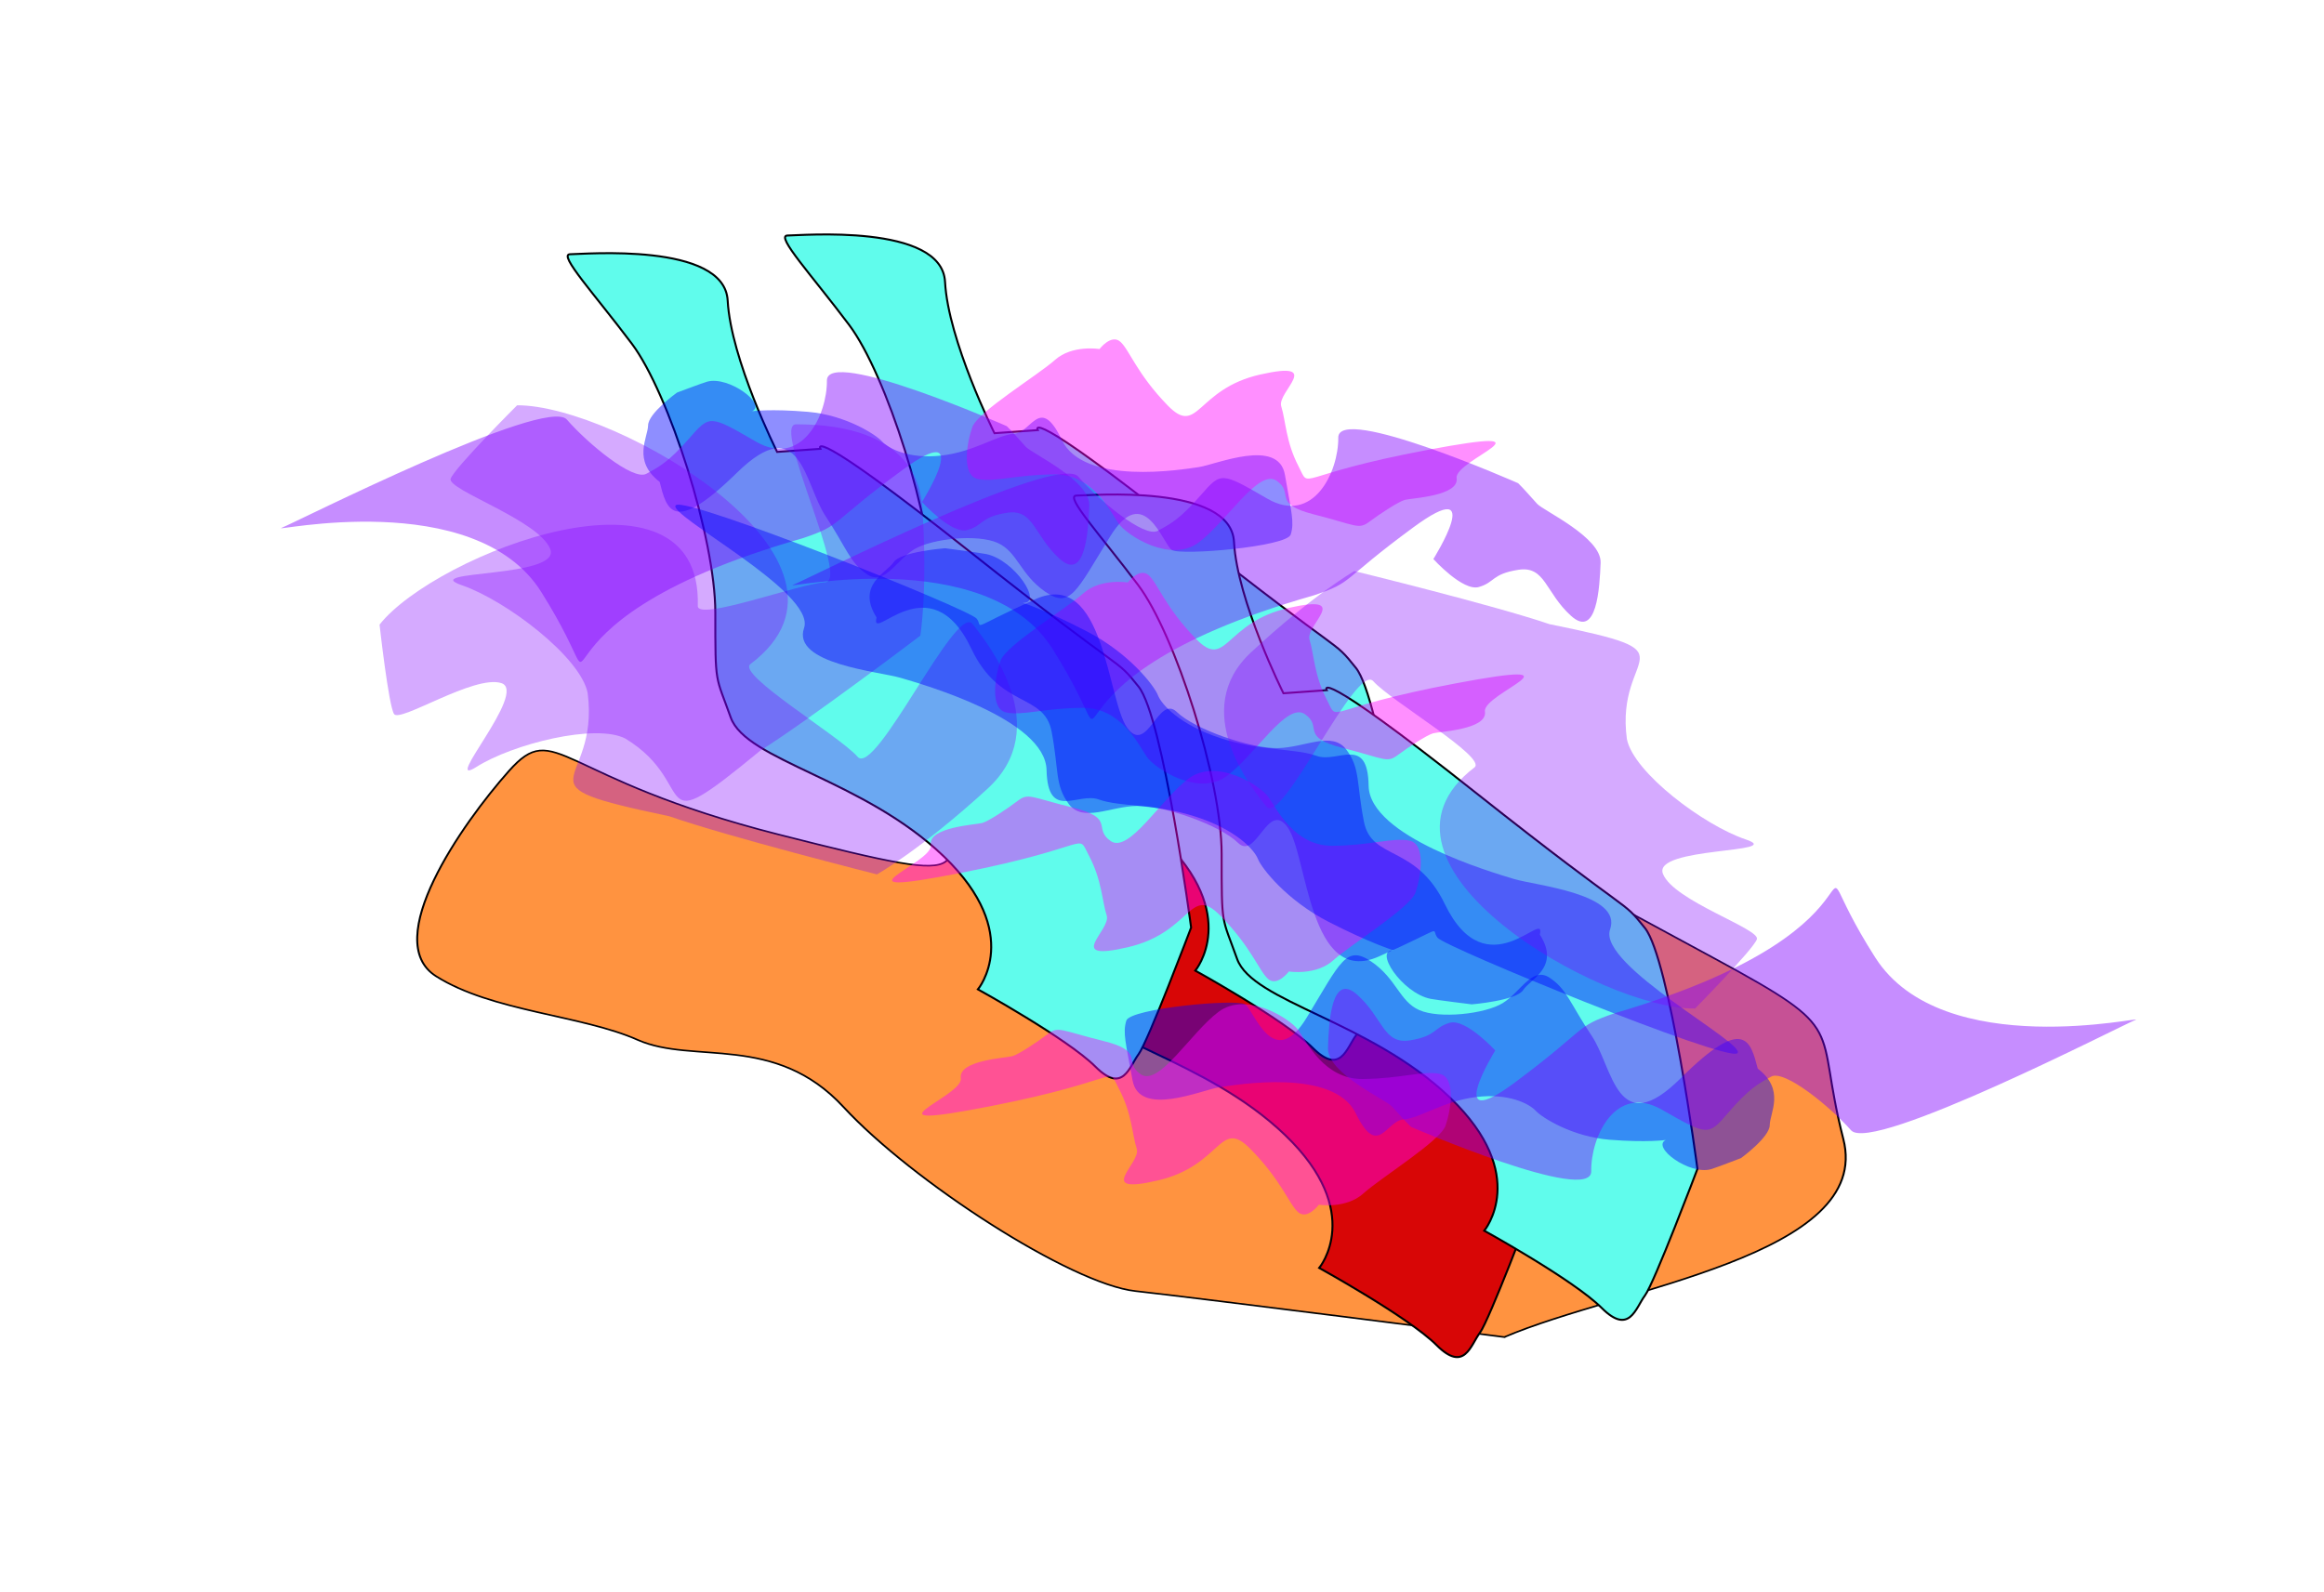 <?xml version="1.0" encoding="UTF-8" standalone="no"?>
<svg
   xmlns:dc="http://purl.org/dc/elements/1.1/"
   xmlns:cc="http://creativecommons.org/ns#"
   xmlns:rdf="http://www.w3.org/1999/02/22-rdf-syntax-ns#"
   xmlns:svg="http://www.w3.org/2000/svg"
   xmlns="http://www.w3.org/2000/svg"
   xmlns:sodipodi="http://sodipodi.sourceforge.net/DTD/sodipodi-0.dtd"
   xmlns:inkscape="http://www.inkscape.org/namespaces/inkscape"
   width="310.981mm"
   height="213.022mm"
   viewBox="0 0 310.981 213.022"
   version="1.1"
   id="svg8"
   inkscape:version="1.0 (4035a4fb49, 2020-05-01)"
   sodipodi:docname="clouds-5.svg">
  <defs
     id="defs2">
    <filter
       style="color-interpolation-filters:sRGB"
       inkscape:label="Blur"
       id="filter1959">
      <feTurbulence
         type="turbulence"
         numOctaves="2"
         seed="195"
         baseFrequency="3.139 6.493"
         result="turbulence"
         id="feTurbulence1955" />
      <feDisplacementMap
         in="SourceGraphic"
         in2="turbulence"
         scale="31.736"
         yChannelSelector="G"
         xChannelSelector="R"
         id="feDisplacementMap1957"
         result="fbSourceGraphic" />
      <feColorMatrix
         result="fbSourceGraphicAlpha"
         in="fbSourceGraphic"
         values="0 0 0 -1 0 0 0 0 -1 0 0 0 0 -1 0 0 0 0 1 0"
         id="feColorMatrix1961" />
      <feTurbulence
         id="feTurbulence1963"
         type="turbulence"
         numOctaves="2"
         seed="195"
         baseFrequency="3.139 6.493"
         result="turbulence" />
      <feDisplacementMap
         in2="turbulence"
         id="feDisplacementMap1965"
         in="fbSourceGraphic"
         scale="31.736"
         yChannelSelector="G"
         xChannelSelector="R"
         result="fbSourceGraphic" />
      <feColorMatrix
         result="fbSourceGraphicAlpha"
         in="fbSourceGraphic"
         values="0 0 0 -1 0 0 0 0 -1 0 0 0 0 -1 0 0 0 0 1 0"
         id="feColorMatrix2095" />
      <feGaussianBlur
         id="feGaussianBlur2097"
         stdDeviation="42 41.698"
         result="blur"
         in="fbSourceGraphic" />
    </filter>
    <filter
       id="filter1959-4"
       inkscape:label="Blur"
       style="color-interpolation-filters:sRGB">
      <feTurbulence
         id="feTurbulence1955-2"
         result="turbulence"
         baseFrequency="3.139 6.493"
         seed="195"
         numOctaves="2"
         type="turbulence" />
      <feDisplacementMap
         result="fbSourceGraphic"
         id="feDisplacementMap1957-3"
         xChannelSelector="R"
         yChannelSelector="G"
         scale="31.736"
         in2="turbulence"
         in="SourceGraphic" />
      <feColorMatrix
         id="feColorMatrix1961-6"
         values="0 0 0 -1 0 0 0 0 -1 0 0 0 0 -1 0 0 0 0 1 0"
         in="fbSourceGraphic"
         result="fbSourceGraphicAlpha" />
      <feTurbulence
         result="turbulence"
         baseFrequency="3.139 6.493"
         seed="195"
         numOctaves="2"
         type="turbulence"
         id="feTurbulence1963-2" />
      <feDisplacementMap
         result="fbSourceGraphic"
         xChannelSelector="R"
         yChannelSelector="G"
         scale="31.736"
         in="fbSourceGraphic"
         id="feDisplacementMap1965-9"
         in2="turbulence" />
      <feColorMatrix
         id="feColorMatrix2095-8"
         values="0 0 0 -1 0 0 0 0 -1 0 0 0 0 -1 0 0 0 0 1 0"
         in="fbSourceGraphic"
         result="fbSourceGraphicAlpha" />
      <feGaussianBlur
         in="fbSourceGraphic"
         result="blur"
         stdDeviation="42 41.698"
         id="feGaussianBlur2097-5" />
    </filter>
    <filter
       id="filter1959-0"
       inkscape:label="Blur"
       style="color-interpolation-filters:sRGB">
      <feTurbulence
         id="feTurbulence1955-6"
         result="turbulence"
         baseFrequency="3.139 6.493"
         seed="195"
         numOctaves="2"
         type="turbulence" />
      <feDisplacementMap
         result="fbSourceGraphic"
         id="feDisplacementMap1957-1"
         xChannelSelector="R"
         yChannelSelector="G"
         scale="31.736"
         in2="turbulence"
         in="SourceGraphic" />
      <feColorMatrix
         id="feColorMatrix1961-8"
         values="0 0 0 -1 0 0 0 0 -1 0 0 0 0 -1 0 0 0 0 1 0"
         in="fbSourceGraphic"
         result="fbSourceGraphicAlpha" />
      <feTurbulence
         result="turbulence"
         baseFrequency="3.139 6.493"
         seed="195"
         numOctaves="2"
         type="turbulence"
         id="feTurbulence1963-5" />
      <feDisplacementMap
         result="fbSourceGraphic"
         xChannelSelector="R"
         yChannelSelector="G"
         scale="31.736"
         in="fbSourceGraphic"
         id="feDisplacementMap1965-7"
         in2="turbulence" />
      <feColorMatrix
         id="feColorMatrix2095-5"
         values="0 0 0 -1 0 0 0 0 -1 0 0 0 0 -1 0 0 0 0 1 0"
         in="fbSourceGraphic"
         result="fbSourceGraphicAlpha" />
      <feGaussianBlur
         in="fbSourceGraphic"
         result="blur"
         stdDeviation="42 41.698"
         id="feGaussianBlur2097-6" />
    </filter>
    <filter
       id="filter1959-7"
       inkscape:label="Blur"
       style="color-interpolation-filters:sRGB">
      <feTurbulence
         id="feTurbulence1955-5"
         result="turbulence"
         baseFrequency="3.139 6.493"
         seed="195"
         numOctaves="2"
         type="turbulence" />
      <feDisplacementMap
         result="fbSourceGraphic"
         id="feDisplacementMap1957-6"
         xChannelSelector="R"
         yChannelSelector="G"
         scale="31.736"
         in2="turbulence"
         in="SourceGraphic" />
      <feColorMatrix
         id="feColorMatrix1961-60"
         values="0 0 0 -1 0 0 0 0 -1 0 0 0 0 -1 0 0 0 0 1 0"
         in="fbSourceGraphic"
         result="fbSourceGraphicAlpha" />
      <feTurbulence
         result="turbulence"
         baseFrequency="3.139 6.493"
         seed="195"
         numOctaves="2"
         type="turbulence"
         id="feTurbulence1963-28" />
      <feDisplacementMap
         result="fbSourceGraphic"
         xChannelSelector="R"
         yChannelSelector="G"
         scale="31.736"
         in="fbSourceGraphic"
         id="feDisplacementMap1965-6"
         in2="turbulence" />
      <feColorMatrix
         id="feColorMatrix2095-59"
         values="0 0 0 -1 0 0 0 0 -1 0 0 0 0 -1 0 0 0 0 1 0"
         in="fbSourceGraphic"
         result="fbSourceGraphicAlpha" />
      <feGaussianBlur
         in="fbSourceGraphic"
         result="blur"
         stdDeviation="42 41.698"
         id="feGaussianBlur2097-9" />
    </filter>
    <filter
       style="color-interpolation-filters:sRGB"
       inkscape:label="Blur"
       id="filter1959-4-9">
      <feTurbulence
         type="turbulence"
         numOctaves="2"
         seed="195"
         baseFrequency="3.139 6.493"
         result="turbulence"
         id="feTurbulence1955-2-4" />
      <feDisplacementMap
         in="SourceGraphic"
         in2="turbulence"
         scale="31.736"
         yChannelSelector="G"
         xChannelSelector="R"
         id="feDisplacementMap1957-3-6"
         result="fbSourceGraphic" />
      <feColorMatrix
         result="fbSourceGraphicAlpha"
         in="fbSourceGraphic"
         values="0 0 0 -1 0 0 0 0 -1 0 0 0 0 -1 0 0 0 0 1 0"
         id="feColorMatrix1961-6-2" />
      <feTurbulence
         id="feTurbulence1963-2-6"
         type="turbulence"
         numOctaves="2"
         seed="195"
         baseFrequency="3.139 6.493"
         result="turbulence" />
      <feDisplacementMap
         in2="turbulence"
         id="feDisplacementMap1965-9-7"
         in="fbSourceGraphic"
         scale="31.736"
         yChannelSelector="G"
         xChannelSelector="R"
         result="fbSourceGraphic" />
      <feColorMatrix
         result="fbSourceGraphicAlpha"
         in="fbSourceGraphic"
         values="0 0 0 -1 0 0 0 0 -1 0 0 0 0 -1 0 0 0 0 1 0"
         id="feColorMatrix2095-8-6" />
      <feGaussianBlur
         id="feGaussianBlur2097-5-5"
         stdDeviation="42 41.698"
         result="blur"
         in="fbSourceGraphic" />
    </filter>
    <filter
       style="color-interpolation-filters:sRGB"
       inkscape:label="Blur"
       id="filter1959-0-9"
       x="-0.085"
       width="1.171"
       y="-0.173"
       height="1.347">
      <feTurbulence
         type="turbulence"
         numOctaves="2"
         seed="195"
         baseFrequency="3.139 6.493"
         result="turbulence"
         id="feTurbulence1955-6-8" />
      <feDisplacementMap
         in="SourceGraphic"
         in2="turbulence"
         scale="31.736"
         yChannelSelector="G"
         xChannelSelector="R"
         id="feDisplacementMap1957-1-7"
         result="fbSourceGraphic" />
      <feColorMatrix
         result="fbSourceGraphicAlpha"
         in="fbSourceGraphic"
         values="0 0 0 -1 0 0 0 0 -1 0 0 0 0 -1 0 0 0 0 1 0"
         id="feColorMatrix1961-8-2" />
      <feTurbulence
         id="feTurbulence1963-5-8"
         type="turbulence"
         numOctaves="2"
         seed="195"
         baseFrequency="3.139 6.493"
         result="turbulence" />
      <feDisplacementMap
         in2="turbulence"
         id="feDisplacementMap1965-7-3"
         in="fbSourceGraphic"
         scale="31.736"
         yChannelSelector="G"
         xChannelSelector="R"
         result="fbSourceGraphic" />
      <feColorMatrix
         result="fbSourceGraphicAlpha"
         in="fbSourceGraphic"
         values="0 0 0 -1 0 0 0 0 -1 0 0 0 0 -1 0 0 0 0 1 0"
         id="feColorMatrix2095-5-3" />
      <feGaussianBlur
         id="feGaussianBlur2097-6-9"
         stdDeviation="167.508"
         result="blur"
         in="fbSourceGraphic" />
    </filter>
    <filter
       style="color-interpolation-filters:sRGB"
       inkscape:label="Blur"
       id="filter1959-7-6">
      <feTurbulence
         type="turbulence"
         numOctaves="2"
         seed="195"
         baseFrequency="3.139 6.493"
         result="turbulence"
         id="feTurbulence1955-5-4" />
      <feDisplacementMap
         in="SourceGraphic"
         in2="turbulence"
         scale="31.736"
         yChannelSelector="G"
         xChannelSelector="R"
         id="feDisplacementMap1957-6-3"
         result="fbSourceGraphic" />
      <feColorMatrix
         result="fbSourceGraphicAlpha"
         in="fbSourceGraphic"
         values="0 0 0 -1 0 0 0 0 -1 0 0 0 0 -1 0 0 0 0 1 0"
         id="feColorMatrix1961-60-6" />
      <feTurbulence
         id="feTurbulence1963-28-5"
         type="turbulence"
         numOctaves="2"
         seed="195"
         baseFrequency="3.139 6.493"
         result="turbulence" />
      <feDisplacementMap
         in2="turbulence"
         id="feDisplacementMap1965-6-8"
         in="fbSourceGraphic"
         scale="31.736"
         yChannelSelector="G"
         xChannelSelector="R"
         result="fbSourceGraphic" />
      <feColorMatrix
         result="fbSourceGraphicAlpha"
         in="fbSourceGraphic"
         values="0 0 0 -1 0 0 0 0 -1 0 0 0 0 -1 0 0 0 0 1 0"
         id="feColorMatrix2095-59-6" />
      <feGaussianBlur
         id="feGaussianBlur2097-9-8"
         stdDeviation="42 41.698"
         result="blur"
         in="fbSourceGraphic" />
    </filter>
    <filter
       id="filter1959-4-9-4"
       inkscape:label="Blur"
       style="color-interpolation-filters:sRGB">
      <feTurbulence
         id="feTurbulence1955-2-4-4"
         result="turbulence"
         baseFrequency="3.139 6.493"
         seed="195"
         numOctaves="2"
         type="turbulence" />
      <feDisplacementMap
         result="fbSourceGraphic"
         id="feDisplacementMap1957-3-6-5"
         xChannelSelector="R"
         yChannelSelector="G"
         scale="31.736"
         in2="turbulence"
         in="SourceGraphic" />
      <feColorMatrix
         id="feColorMatrix1961-6-2-8"
         values="0 0 0 -1 0 0 0 0 -1 0 0 0 0 -1 0 0 0 0 1 0"
         in="fbSourceGraphic"
         result="fbSourceGraphicAlpha" />
      <feTurbulence
         result="turbulence"
         baseFrequency="3.139 6.493"
         seed="195"
         numOctaves="2"
         type="turbulence"
         id="feTurbulence1963-2-6-5" />
      <feDisplacementMap
         result="fbSourceGraphic"
         xChannelSelector="R"
         yChannelSelector="G"
         scale="31.736"
         in="fbSourceGraphic"
         id="feDisplacementMap1965-9-7-1"
         in2="turbulence" />
      <feColorMatrix
         id="feColorMatrix2095-8-6-8"
         values="0 0 0 -1 0 0 0 0 -1 0 0 0 0 -1 0 0 0 0 1 0"
         in="fbSourceGraphic"
         result="fbSourceGraphicAlpha" />
      <feGaussianBlur
         in="fbSourceGraphic"
         result="blur"
         stdDeviation="42 41.698"
         id="feGaussianBlur2097-5-5-7" />
    </filter>
    <filter
       id="filter1959-0-9-1"
       inkscape:label="Blur"
       style="color-interpolation-filters:sRGB">
      <feTurbulence
         id="feTurbulence1955-6-8-3"
         result="turbulence"
         baseFrequency="3.139 6.493"
         seed="195"
         numOctaves="2"
         type="turbulence" />
      <feDisplacementMap
         result="fbSourceGraphic"
         id="feDisplacementMap1957-1-7-2"
         xChannelSelector="R"
         yChannelSelector="G"
         scale="31.736"
         in2="turbulence"
         in="SourceGraphic" />
      <feColorMatrix
         id="feColorMatrix1961-8-2-6"
         values="0 0 0 -1 0 0 0 0 -1 0 0 0 0 -1 0 0 0 0 1 0"
         in="fbSourceGraphic"
         result="fbSourceGraphicAlpha" />
      <feTurbulence
         result="turbulence"
         baseFrequency="3.139 6.493"
         seed="195"
         numOctaves="2"
         type="turbulence"
         id="feTurbulence1963-5-8-9" />
      <feDisplacementMap
         result="fbSourceGraphic"
         xChannelSelector="R"
         yChannelSelector="G"
         scale="31.736"
         in="fbSourceGraphic"
         id="feDisplacementMap1965-7-3-9"
         in2="turbulence" />
      <feColorMatrix
         id="feColorMatrix2095-5-3-4"
         values="0 0 0 -1 0 0 0 0 -1 0 0 0 0 -1 0 0 0 0 1 0"
         in="fbSourceGraphic"
         result="fbSourceGraphicAlpha" />
      <feGaussianBlur
         in="fbSourceGraphic"
         result="blur"
         stdDeviation="42 41.698"
         id="feGaussianBlur2097-6-9-1" />
    </filter>
    <filter
       id="filter1959-4-9-6"
       inkscape:label="Blur"
       style="color-interpolation-filters:sRGB"
       x="-0.343"
       width="1.686"
       y="-0.824"
       height="2.648">
      <feTurbulence
         id="feTurbulence1955-2-4-3"
         result="turbulence"
         baseFrequency="3.139 6.493"
         seed="195"
         numOctaves="2"
         type="turbulence" />
      <feDisplacementMap
         result="fbSourceGraphic"
         id="feDisplacementMap1957-3-6-4"
         xChannelSelector="R"
         yChannelSelector="G"
         scale="31.736"
         in2="turbulence"
         in="SourceGraphic" />
      <feColorMatrix
         id="feColorMatrix1961-6-2-0"
         values="0 0 0 -1 0 0 0 0 -1 0 0 0 0 -1 0 0 0 0 1 0"
         in="fbSourceGraphic"
         result="fbSourceGraphicAlpha" />
      <feTurbulence
         result="turbulence"
         baseFrequency="3.139 6.493"
         seed="195"
         numOctaves="2"
         type="turbulence"
         id="feTurbulence1963-2-6-9" />
      <feDisplacementMap
         result="fbSourceGraphic"
         xChannelSelector="R"
         yChannelSelector="G"
         scale="31.736"
         in="fbSourceGraphic"
         id="feDisplacementMap1965-9-7-3"
         in2="turbulence" />
      <feColorMatrix
         id="feColorMatrix2095-8-6-5"
         values="0 0 0 -1 0 0 0 0 -1 0 0 0 0 -1 0 0 0 0 1 0"
         in="fbSourceGraphic"
         result="fbSourceGraphicAlpha" />
      <feGaussianBlur
         in="fbSourceGraphic"
         result="blur"
         stdDeviation="651.166"
         id="feGaussianBlur2097-5-5-1" />
    </filter>
    <filter
       inkscape:collect="always"
       style="color-interpolation-filters:sRGB"
       id="filter3320"
       x="-0.069"
       width="1.138"
       y="-0.206"
       height="1.412">
      <feGaussianBlur
         inkscape:collect="always"
         stdDeviation="192.107"
         id="feGaussianBlur3322" />
    </filter>
    <filter
       inkscape:collect="always"
       style="color-interpolation-filters:sRGB"
       id="filter3450"
       x="-0.148"
       width="1.295"
       y="-0.37"
       height="1.741">
      <feGaussianBlur
         inkscape:collect="always"
         stdDeviation="334.658"
         id="feGaussianBlur3452" />
    </filter>
    <filter
       inkscape:collect="always"
       style="color-interpolation-filters:sRGB"
       id="filter3780"
       x="-0.062"
       width="1.124"
       y="-0.172"
       height="1.343">
      <feGaussianBlur
         inkscape:collect="always"
         stdDeviation="300.274"
         id="feGaussianBlur3782" />
    </filter>
    <filter
       height="1.343"
       y="-0.172"
       width="1.124"
       x="-0.062"
       id="filter3780-0"
       style="color-interpolation-filters:sRGB"
       inkscape:collect="always">
      <feGaussianBlur
         id="feGaussianBlur3782-9"
         stdDeviation="300.274"
         inkscape:collect="always" />
    </filter>
    <filter
       height="1.741"
       y="-0.37"
       width="1.295"
       x="-0.148"
       id="filter3450-8"
       style="color-interpolation-filters:sRGB"
       inkscape:collect="always">
      <feGaussianBlur
         id="feGaussianBlur3452-5"
         stdDeviation="334.658"
         inkscape:collect="always" />
    </filter>
    <filter
       height="1.412"
       y="-0.206"
       width="1.138"
       x="-0.069"
       id="filter3320-4"
       style="color-interpolation-filters:sRGB"
       inkscape:collect="always">
      <feGaussianBlur
         id="feGaussianBlur3322-1"
         stdDeviation="192.107"
         inkscape:collect="always" />
    </filter>
    <filter
       inkscape:collect="always"
       style="color-interpolation-filters:sRGB"
       id="filter4403"
       x="-0.057"
       width="1.113"
       y="-0.116"
       height="1.231">
      <feGaussianBlur
         inkscape:collect="always"
         stdDeviation="354.067"
         id="feGaussianBlur4405" />
    </filter>
    <filter
       inkscape:collect="always"
       style="color-interpolation-filters:sRGB"
       id="filter4621"
       x="-0.233"
       width="1.467"
       y="-0.282"
       height="1.564">
      <feGaussianBlur
         inkscape:collect="always"
         stdDeviation="1053.181"
         id="feGaussianBlur4623" />
    </filter>
    <filter
       height="1.564"
       y="-0.282"
       width="1.467"
       x="-0.233"
       id="filter4621-6"
       style="color-interpolation-filters:sRGB"
       inkscape:collect="always">
      <feGaussianBlur
         id="feGaussianBlur4623-9"
         stdDeviation="1053.181"
         inkscape:collect="always" />
    </filter>
    <filter
       height="1.231"
       y="-0.116"
       width="1.113"
       x="-0.057"
       id="filter4403-1"
       style="color-interpolation-filters:sRGB"
       inkscape:collect="always">
      <feGaussianBlur
         id="feGaussianBlur4405-8"
         stdDeviation="354.067"
         inkscape:collect="always" />
    </filter>
    <filter
       height="1.412"
       y="-0.206"
       width="1.138"
       x="-0.069"
       id="filter3320-1"
       style="color-interpolation-filters:sRGB"
       inkscape:collect="always">
      <feGaussianBlur
         id="feGaussianBlur3322-5"
         stdDeviation="192.107"
         inkscape:collect="always" />
    </filter>
    <filter
       height="1.741"
       y="-0.37"
       width="1.295"
       x="-0.148"
       id="filter3450-4"
       style="color-interpolation-filters:sRGB"
       inkscape:collect="always">
      <feGaussianBlur
         id="feGaussianBlur3452-8"
         stdDeviation="334.658"
         inkscape:collect="always" />
    </filter>
    <filter
       height="1.343"
       y="-0.172"
       width="1.124"
       x="-0.062"
       id="filter3780-5"
       style="color-interpolation-filters:sRGB"
       inkscape:collect="always">
      <feGaussianBlur
         id="feGaussianBlur3782-5"
         stdDeviation="300.274"
         inkscape:collect="always" />
    </filter>
    <filter
       inkscape:collect="always"
       style="color-interpolation-filters:sRGB"
       id="filter3450-8-7"
       x="-0.148"
       width="1.295"
       y="-0.37"
       height="1.741">
      <feGaussianBlur
         inkscape:collect="always"
         stdDeviation="334.658"
         id="feGaussianBlur3452-5-4" />
    </filter>
    <filter
       inkscape:collect="always"
       style="color-interpolation-filters:sRGB"
       id="filter3320-4-1"
       x="-0.069"
       width="1.138"
       y="-0.206"
       height="1.412">
      <feGaussianBlur
         inkscape:collect="always"
         stdDeviation="192.107"
         id="feGaussianBlur3322-1-7" />
    </filter>
    <filter
       height="1.564"
       y="-0.282"
       width="1.467"
       x="-0.233"
       id="filter4621-3"
       style="color-interpolation-filters:sRGB"
       inkscape:collect="always">
      <feGaussianBlur
         id="feGaussianBlur4623-1"
         stdDeviation="1053.181"
         inkscape:collect="always" />
    </filter>
    <filter
       inkscape:collect="always"
       style="color-interpolation-filters:sRGB"
       id="filter1184"
       x="-0.278"
       width="1.556"
       y="-0.438"
       height="1.875">
      <feGaussianBlur
         inkscape:collect="always"
         stdDeviation="22.542"
         id="feGaussianBlur1186" />
    </filter>
    <filter
       inkscape:collect="always"
       style="color-interpolation-filters:sRGB"
       id="filter1316"
       x="-0.376"
       width="1.752"
       y="-0.284"
       height="1.568">
      <feGaussianBlur
         inkscape:collect="always"
         stdDeviation="13.075"
         id="feGaussianBlur1318" />
    </filter>
    <filter
       height="1.568"
       y="-0.284"
       width="1.752"
       x="-0.376"
       id="filter1316-3"
       style="color-interpolation-filters:sRGB"
       inkscape:collect="always">
      <feGaussianBlur
         id="feGaussianBlur1318-0"
         stdDeviation="13.075"
         inkscape:collect="always" />
    </filter>
    <filter
       inkscape:collect="always"
       style="color-interpolation-filters:sRGB"
       id="filter1316-3-2"
       x="-0.376"
       width="1.752"
       y="-0.284"
       height="1.568">
      <feGaussianBlur
         inkscape:collect="always"
         stdDeviation="13.075"
         id="feGaussianBlur1318-0-1" />
    </filter>
    <filter
       inkscape:collect="always"
       style="color-interpolation-filters:sRGB"
       id="filter1316-3-0"
       x="-0.376"
       width="1.752"
       y="-0.284"
       height="1.568">
      <feGaussianBlur
         inkscape:collect="always"
         stdDeviation="13.075"
         id="feGaussianBlur1318-0-9" />
    </filter>
  </defs>
  <sodipodi:namedview
     id="base"
     pagecolor="#ffffff"
     bordercolor="#666666"
     borderopacity="1.0"
     inkscape:pageopacity="0.0"
     inkscape:pageshadow="2"
     inkscape:zoom="0.45254834"
     inkscape:cx="802.99088"
     inkscape:cy="591.78363"
     inkscape:document-units="mm"
     inkscape:current-layer="layer3"
     inkscape:document-rotation="0"
     showgrid="false"
     inkscape:window-width="1920"
     inkscape:window-height="1057"
     inkscape:window-x="-8"
     inkscape:window-y="-8"
     inkscape:window-maximized="1" />
  <g
     inkscape:groupmode="layer"
     id="layer3"
     inkscape:label="orange"
     transform="translate(3.195,19.642)">
    <path
       transform="matrix(0.982,0,0,0.81,41932.647,24020.605)"
       style="display:inline;fill:#ff9340;fill-opacity:1;stroke:#000000;stroke-width:0.265px;stroke-linecap:butt;stroke-linejoin:miter;stroke-opacity:1;filter:url(#filter1184)"
       d="m -42499.533,-29458.375 c 15.786,-8.185 50.28,-13.447 46.188,-32.74 -4.093,-19.294 1.169,-17.54 -17.54,-29.817 -18.709,-12.278 -30.987,-20.463 -34.494,-21.632 -3.508,-1.17 -1.754,5.261 -14.617,-5.847 -12.862,-11.108 -4.092,-12.862 -23.386,-21.632 -19.293,-8.77 -21.632,-16.955 -26.894,-8.185 -5.262,8.77 -3.508,11.108 -4.677,26.894 -1.169,15.785 7.016,19.293 -23.386,9.939 -30.402,-9.355 -30.402,-19.294 -36.833,-10.524 -6.431,8.77 -17.54,28.063 -9.939,33.91 7.6,5.846 19.878,6.431 27.478,10.524 7.601,4.092 18.709,-1.17 28.064,11.108 9.354,12.278 30.986,29.233 39.756,30.402 8.77,1.169 50.28,7.6 50.28,7.6 z"
       id="path962" />
    <path
       style="fill:#d80606;fill-opacity:1;stroke:#000000;stroke-width:0.265px;stroke-linecap:butt;stroke-linejoin:miter;stroke-opacity:1;filter:url(#filter1316)"
       d="m 152.247,77.721 c 0,0 -2.067,-3.721 19.844,13.643 21.911,17.363 19.43,14.056 22.738,18.19 3.307,4.134 7.028,32.246 7.028,32.246 0,0 -5.788,15.296 -7.028,16.95 -1.24,1.654 -2.067,5.374 -5.788,1.654 -3.721,-3.721 -15.71,-10.335 -15.71,-10.335 0,0 6.201,-7.441 -4.548,-17.777 -10.749,-10.335 -26.458,-12.816 -28.525,-18.604 -2.067,-5.788 -2.067,-4.134 -2.067,-14.056 0,-9.922 -6.201,-29.352 -11.162,-35.967 -4.961,-6.615 -9.922,-11.989 -8.268,-11.989 1.654,0 20.671,-1.654 21.084,6.201 0.413,7.855 6.615,20.257 6.615,20.257 z"
       id="path1190" />
    <path
       id="path1190-7"
       d="m 135.666,37.927 c 0,0 -2.067,-3.721 19.844,13.643 21.911,17.363 19.43,14.056 22.738,18.19 3.307,4.134 7.028,32.246 7.028,32.246 0,0 -5.788,15.296 -7.028,16.95 -1.24,1.654 -2.067,5.374 -5.788,1.654 -3.721,-3.721 -15.71,-10.335 -15.71,-10.335 0,0 6.201,-7.441 -4.548,-17.777 -10.749,-10.335 -26.458,-12.816 -28.525,-18.604 -2.067,-5.788 -2.067,-4.134 -2.067,-14.056 0,-9.922 -6.201,-29.352 -11.162,-35.967 -4.961,-6.615 -9.922,-11.989 -8.268,-11.989 1.654,0 20.671,-1.654 21.084,6.201 0.413,7.855 6.615,20.257 6.615,20.257 z"
       style="fill:#60fcec;fill-opacity:1;stroke:#000000;stroke-width:0.265px;stroke-linecap:butt;stroke-linejoin:miter;stroke-opacity:1;filter:url(#filter1316-3)" />
    <path
       style="fill:#60fcec;fill-opacity:1;stroke:#000000;stroke-width:0.265px;stroke-linecap:butt;stroke-linejoin:miter;stroke-opacity:1;filter:url(#filter1316-3-2)"
       d="m 106.58,40.432 c 0,0 -2.067,-3.721 19.844,13.643 21.911,17.363 19.43,14.056 22.738,18.19 3.307,4.134 7.028,32.246 7.028,32.246 0,0 -5.788,15.296 -7.028,16.95 -1.24,1.654 -2.067,5.374 -5.788,1.654 -3.721,-3.721 -15.71,-10.335 -15.71,-10.335 0,0 6.201,-7.441 -4.548,-17.777 -10.749,-10.335 -26.458,-12.816 -28.525,-18.604 -2.067,-5.788 -2.067,-4.134 -2.067,-14.056 0,-9.922 -6.201,-29.352 -11.162,-35.967 -4.961,-6.615 -9.922,-11.989 -8.268,-11.989 1.654,0 20.671,-1.654 21.084,6.201 0.413,7.855 6.615,20.257 6.615,20.257 z"
       id="path1190-7-2" />
    <path
       style="fill:#60fcec;fill-opacity:1;stroke:#000000;stroke-width:0.265px;stroke-linecap:butt;stroke-linejoin:miter;stroke-opacity:1;filter:url(#filter1316-3-0)"
       d="m 174.333,72.736 c 0,0 -2.067,-3.721 19.844,13.643 21.911,17.363 19.43,14.056 22.738,18.19 3.307,4.134 7.028,32.246 7.028,32.246 0,0 -5.788,15.296 -7.028,16.95 -1.24,1.654 -2.067,5.374 -5.788,1.654 -3.721,-3.721 -15.71,-10.335 -15.71,-10.335 0,0 6.201,-7.441 -4.548,-17.777 -10.749,-10.335 -26.458,-12.816 -28.525,-18.604 -2.067,-5.788 -2.067,-4.134 -2.067,-14.056 0,-9.922 -6.201,-29.352 -11.162,-35.967 -4.961,-6.615 -9.922,-11.989 -8.268,-11.989 1.654,0 20.671,-1.654 21.084,6.201 0.413,7.855 6.615,20.257 6.615,20.257 z"
       id="path1190-7-5" />
  </g>
  <g
     inkscape:label="Pink"
     inkscape:groupmode="layer"
     id="layer1"
     transform="translate(42685.207,29633.89)"
     style="display:inline">
    <g
       transform="matrix(0.013,0,0,0.013,-42103.21,-29198.015)"
       id="g4361"
       style="filter:url(#filter4403)">
      <g
         transform="translate(-79.375,-1878.542)"
         id="g3971">
        <path
           style="fill:#0000ff;fill-opacity:0.442;stroke:#000000;stroke-width:0.265px;stroke-linecap:butt;stroke-linejoin:miter;stroke-opacity:1;filter:url(#filter3320)"
           d="m -37720.933,-27608.437 c 0,0 264.856,-99.942 310.886,-112.448 224.052,-60.873 613.053,233.203 463.021,304.271 0,0 191.822,-26.459 575.468,6.614 383.646,33.073 694.532,231.511 760.677,304.271 66.146,72.761 277.813,185.208 615.157,145.521 337.343,-39.688 568.854,-211.667 747.448,-224.896 178.593,-13.229 264.583,-403.489 489.479,66.146 224.895,469.635 1230.312,304.271 1408.906,277.812 178.594,-26.458 820.208,-304.27 886.354,79.375 66.146,383.646 99.219,489.48 59.531,615.157 -39.687,125.677 -1131.093,218.281 -1223.698,158.75 -92.604,-59.532 -284.427,-707.761 -635,-138.907 -350.573,568.855 -410.104,747.448 -668.072,568.855 -257.969,-178.594 -284.428,-410.105 -489.48,-502.709 -205.052,-92.604 -674.687,-46.302 -859.895,66.146 -185.209,112.448 -304.271,377.031 -482.865,257.969 -178.594,-119.063 -211.667,-271.198 -429.948,-601.927 -218.281,-330.729 -251.354,-1091.406 -912.812,-443.177 -661.459,648.229 -720.99,377.031 -793.75,92.604 -283.393,-219.617 -121.21,-455.745 -119.063,-582.083 2.135,-125.66 297.656,-337.344 297.656,-337.344 z"
           id="path3230"
           sodipodi:nodetypes="cscsscsccsccccsccsscsc" />
        <path
           style="fill:#ff00ff;fill-opacity:0.438;stroke:#000000;stroke-width:0.265px;stroke-linecap:butt;stroke-linejoin:miter;stroke-opacity:1;filter:url(#filter3450)"
           d="m -33372.331,-28056.523 c 0,0 -280.633,-46.773 -458.367,112.253 -177.734,159.025 -795.127,533.202 -851.253,692.228 -56.127,159.025 -112.254,495.785 56.126,533.203 168.38,37.417 402.241,-46.773 795.127,-46.773 392.886,0 570.62,383.532 654.81,505.14 84.19,121.607 533.203,411.595 823.191,196.443 289.987,-215.152 617.392,-767.064 804.481,-636.102 187.088,130.962 -56.127,233.861 383.531,346.114 439.659,112.254 458.368,159.026 570.621,74.836 112.253,-84.19 299.342,-205.798 364.823,-224.506 65.481,-18.709 561.266,-37.418 533.203,-224.507 -28.064,-187.089 1094.468,-551.911 -299.342,-289.987 -1393.811,261.924 -1197.368,420.949 -1328.33,168.38 -130.962,-252.57 -130.962,-467.722 -177.734,-617.393 -46.772,-149.671 449.013,-477.076 -215.152,-327.405 -664.165,149.671 -636.101,645.456 -954.152,318.05 -318.051,-327.405 -392.886,-570.62 -486.431,-654.81 -93.544,-84.19 -215.152,74.836 -215.152,74.836 z"
           id="path3324" />
        <path
           style="fill:#8000ff;fill-opacity:0.446;stroke:#000000;stroke-width:0.265px;stroke-linecap:butt;stroke-linejoin:miter;stroke-opacity:1;filter:url(#filter3780)"
           d="m -36122.534,-26962.055 c 37.417,74.836 74.835,187.089 112.253,280.633 37.418,93.544 654.81,617.393 449.013,841.899 -205.798,224.507 -636.102,673.519 -823.19,336.76 -187.089,-336.76 18.709,-579.975 -392.887,-673.519 -411.595,-93.545 -430.304,0 -692.228,-37.418 -261.924,-37.418 -429.953,-475.31 -429.953,-475.31 0,0 1421.523,-516.26 -37.768,-385.298 -1459.292,130.962 -1253.495,205.797 -1927.014,130.962 -5085.677,-715.423 -3927.439,950.73 -4106.652,-785.773 -130.962,-1290.911 -3410.533,-1870.886 -3186.026,-1852.177 224.506,18.709 4748.273,93.544 4860.526,411.595 112.253,318.051 467.721,879.317 710.936,879.317 243.216,0 411.596,0 879.317,-112.254 467.722,-112.253 467.722,-112.253 916.735,355.469 449.013,467.722 1214.867,103.825 1468.646,-205.797 253.779,-309.623 2198.292,1290.911 2198.292,1290.911 z"
           id="path3454"
           sodipodi:nodetypes="cssscscsccssssssc"
           transform="matrix(0.564,-0.304,0.474,0.881,-1173.208,-14490.221)" />
      </g>
      <path
         transform="matrix(0.564,-0.304,0.474,0.881,4010.97,-15781.442)"
         sodipodi:nodetypes="cssscscsccssssssc"
         id="path3454-4"
         d="m -36122.534,-26962.055 c 37.417,74.836 74.835,187.089 112.253,280.633 37.418,93.544 654.81,617.393 449.013,841.899 -205.798,224.507 -636.102,673.519 -823.19,336.76 -187.089,-336.76 18.709,-579.975 -392.887,-673.519 -411.595,-93.545 -430.304,0 -692.228,-37.418 -261.924,-37.418 -429.953,-475.31 -429.953,-475.31 0,0 1421.523,-516.26 -37.768,-385.298 -1459.292,130.962 -1253.495,205.797 -1927.014,130.962 -5085.677,-715.423 -3927.439,950.73 -4106.652,-785.773 -130.962,-1290.911 -3410.533,-1870.886 -3186.026,-1852.177 224.506,18.709 4748.273,93.544 4860.526,411.595 112.253,318.051 467.721,879.317 710.936,879.317 243.216,0 411.596,0 879.317,-112.254 467.722,-112.253 467.722,-112.253 916.735,355.469 449.013,467.722 1214.867,103.825 1468.646,-205.797 253.779,-309.623 2198.292,1290.911 2198.292,1290.911 z"
         style="display:inline;fill:#8000ff;fill-opacity:0.446;stroke:#000000;stroke-width:0.265px;stroke-linecap:butt;stroke-linejoin:miter;stroke-opacity:1;filter:url(#filter3780-0)" />
      <path
         id="path3324-2"
         d="m -33160.355,-27531.714 c 0,0 -280.633,-46.773 -458.367,112.253 -177.734,159.025 -795.127,533.202 -851.253,692.228 -56.127,159.025 -112.254,495.785 56.126,533.203 168.38,37.417 402.241,-46.773 795.127,-46.773 392.886,0 570.62,383.532 654.81,505.14 84.19,121.607 533.203,411.595 823.191,196.443 289.987,-215.152 617.392,-767.064 804.481,-636.102 187.088,130.962 -56.127,233.861 383.531,346.114 439.659,112.254 458.368,159.026 570.621,74.836 112.253,-84.19 299.342,-205.798 364.823,-224.506 65.481,-18.709 561.266,-37.418 533.203,-224.507 -28.064,-187.089 1094.468,-551.911 -299.342,-289.987 -1393.811,261.924 -1197.368,420.949 -1328.33,168.38 -130.962,-252.57 -130.962,-467.722 -177.734,-617.393 -46.772,-149.671 449.013,-477.076 -215.152,-327.405 -664.165,149.671 -636.101,645.456 -954.152,318.05 -318.051,-327.405 -392.886,-570.62 -486.431,-654.81 -93.544,-84.19 -215.152,74.836 -215.152,74.836 z"
         style="display:inline;fill:#ff00ff;fill-opacity:0.438;stroke:#000000;stroke-width:0.265px;stroke-linecap:butt;stroke-linejoin:miter;stroke-opacity:1;filter:url(#filter3450-8)" />
      <path
         transform="matrix(1.167,0.509,-0.541,0.874,-6359.396,14148.57)"
         sodipodi:nodetypes="cscsscsccsccccsccsscsc"
         id="path3230-5"
         d="m -36907.186,-26598.22 c 0,0 264.856,-99.942 310.886,-112.448 224.052,-60.873 613.053,233.203 463.021,304.271 0,0 191.822,-26.459 575.468,6.614 383.646,33.073 694.532,231.511 760.677,304.271 66.146,72.761 277.813,185.208 615.157,145.521 337.343,-39.688 568.854,-211.667 747.448,-224.896 178.593,-13.229 264.583,-403.489 489.479,66.146 224.895,469.635 1230.312,304.271 1408.906,277.812 178.594,-26.458 820.208,-304.27 886.354,79.375 66.146,383.646 1455.612,508.189 1415.924,633.866 -39.687,125.677 -2487.486,199.572 -2580.091,140.041 -92.604,-59.532 24.269,-155.849 -326.304,413.005 -350.573,568.855 -929.275,-651.04 -1187.243,-829.633 -257.969,-178.594 -73.953,436.471 -279.005,343.867 -205.052,-92.604 -674.687,-46.302 -859.895,66.146 -185.209,112.448 -304.271,377.031 -482.865,257.969 -178.594,-119.063 -211.667,-271.198 -429.948,-601.927 -218.281,-330.729 -457.152,-1.615 -912.812,-443.177 -665.085,-644.508 -720.99,377.031 -793.75,92.604 -283.393,-219.617 -121.21,-455.745 -119.063,-582.083 2.135,-125.66 297.656,-337.344 297.656,-337.344 z"
         style="display:inline;fill:#0000ff;fill-opacity:0.442;stroke:#000000;stroke-width:0.265px;stroke-linecap:butt;stroke-linejoin:miter;stroke-opacity:1;filter:url(#filter3320-4)" />
    </g>
    <path
       style="fill:#8300ff;fill-opacity:0.333;stroke:#000000;stroke-width:0.265px;stroke-linecap:butt;stroke-linejoin:miter;stroke-opacity:1;filter:url(#filter4621)"
       d="m -49410.438,-25883.625 c 1885.916,-12.44 7059.352,2992.431 4459.886,4948.811 -264.886,199.355 1704.905,1374.731 2048.864,1771.606 343.958,396.875 1878.542,-2936.875 2196.042,-2540 317.5,396.875 1561.041,1984.375 291.041,3148.541 -1270,1164.167 -2116.666,1640.417 -2116.666,1640.417 0,0 -2831.042,-714.375 -3968.75,-1111.25 -3048.289,-639.78 -1325.49,-511.578 -1561.042,-2354.792 -132.292,-687.917 -1561.041,-1772.708 -2407.708,-2063.75 -846.667,-291.042 1904.999,-132.291 1693.333,-687.916 -211.667,-555.625 -1984.375,-1137.709 -1905,-1349.375 79.375,-211.667 1270,-1402.292 1270,-1402.292 z"
       id="path4407"
       sodipodi:nodetypes="csssscccsssc"
       transform="matrix(0.007,0,0,0.007,-42270.14,-29398.457)" />
    <path
       transform="matrix(0.004,-0.005,0.005,0.004,-42307.358,-29693.807)"
       sodipodi:nodetypes="csssscccsssc"
       id="path4407-5"
       d="m -49410.438,-25883.625 c 1885.916,-12.44 7059.352,2992.431 4459.886,4948.811 -264.886,199.355 1704.905,1374.731 2048.864,1771.606 343.958,396.875 1878.542,-2936.875 2196.042,-2540 317.5,396.875 1561.041,1984.375 291.041,3148.541 -1270,1164.167 -2116.666,1640.417 -2116.666,1640.417 0,0 -2831.042,-714.375 -3968.75,-1111.25 -3048.289,-639.78 -1325.49,-511.578 -1561.042,-2354.792 -132.292,-687.917 -1561.041,-1772.708 -2407.708,-2063.75 -846.667,-291.042 1904.999,-132.291 1693.333,-687.916 -211.667,-555.625 -1984.375,-1137.709 -1905,-1349.375 79.375,-211.667 1270,-1402.292 1270,-1402.292 z"
       style="display:inline;fill:#8300ff;fill-opacity:0.333;stroke:#000000;stroke-width:0.265px;stroke-linecap:butt;stroke-linejoin:miter;stroke-opacity:1;filter:url(#filter4621-6)" />
    <g
       transform="matrix(-0.013,9.5711117e-5,-9.5711117e-5,-0.013,-42761.991,-29859.765)"
       id="g1141">
      <g
         id="g4361-4"
         style="display:inline;filter:url(#filter4403-1)"
         transform="translate(14189.575,14.723)">
        <g
           transform="translate(-79.375,-1878.542)"
           id="g3971-9">
          <path
             style="fill:#0000ff;fill-opacity:0.442;stroke:#000000;stroke-width:0.265px;stroke-linecap:butt;stroke-linejoin:miter;stroke-opacity:1;filter:url(#filter3320-1)"
             d="m -37720.933,-27608.437 c 0,0 264.856,-99.942 310.886,-112.448 224.052,-60.873 613.053,233.203 463.021,304.271 0,0 191.822,-26.459 575.468,6.614 383.646,33.073 694.532,231.511 760.677,304.271 66.146,72.761 277.813,185.208 615.157,145.521 337.343,-39.688 568.854,-211.667 747.448,-224.896 178.593,-13.229 264.583,-403.489 489.479,66.146 224.895,469.635 1230.312,304.271 1408.906,277.812 178.594,-26.458 820.208,-304.27 886.354,79.375 66.146,383.646 99.219,489.48 59.531,615.157 -39.687,125.677 -1131.093,218.281 -1223.698,158.75 -92.604,-59.532 -284.427,-707.761 -635,-138.907 -350.573,568.855 -410.104,747.448 -668.072,568.855 -257.969,-178.594 -284.428,-410.105 -489.48,-502.709 -205.052,-92.604 -674.687,-46.302 -859.895,66.146 -185.209,112.448 -304.271,377.031 -482.865,257.969 -178.594,-119.063 -211.667,-271.198 -429.948,-601.927 -218.281,-330.729 -251.354,-1091.406 -912.812,-443.177 -661.459,648.229 -720.99,377.031 -793.75,92.604 -283.393,-219.617 -121.21,-455.745 -119.063,-582.083 2.135,-125.66 297.656,-337.344 297.656,-337.344 z"
             id="path3230-3"
             sodipodi:nodetypes="cscsscsccsccccsccsscsc" />
          <path
             style="fill:#ff00ff;fill-opacity:0.438;stroke:#000000;stroke-width:0.265px;stroke-linecap:butt;stroke-linejoin:miter;stroke-opacity:1;filter:url(#filter3450-4)"
             d="m -33372.331,-28056.523 c 0,0 -280.633,-46.773 -458.367,112.253 -177.734,159.025 -795.127,533.202 -851.253,692.228 -56.127,159.025 -112.254,495.785 56.126,533.203 168.38,37.417 402.241,-46.773 795.127,-46.773 392.886,0 570.62,383.532 654.81,505.14 84.19,121.607 533.203,411.595 823.191,196.443 289.987,-215.152 617.392,-767.064 804.481,-636.102 187.088,130.962 -56.127,233.861 383.531,346.114 439.659,112.254 458.368,159.026 570.621,74.836 112.253,-84.19 299.342,-205.798 364.823,-224.506 65.481,-18.709 561.266,-37.418 533.203,-224.507 -28.064,-187.089 1094.468,-551.911 -299.342,-289.987 -1393.811,261.924 -1197.368,420.949 -1328.33,168.38 -130.962,-252.57 -130.962,-467.722 -177.734,-617.393 -46.772,-149.671 449.013,-477.076 -215.152,-327.405 -664.165,149.671 -636.101,645.456 -954.152,318.05 -318.051,-327.405 -392.886,-570.62 -486.431,-654.81 -93.544,-84.19 -215.152,74.836 -215.152,74.836 z"
             id="path3324-4" />
          <path
             style="fill:#8000ff;fill-opacity:0.446;stroke:#000000;stroke-width:0.265px;stroke-linecap:butt;stroke-linejoin:miter;stroke-opacity:1;filter:url(#filter3780-5)"
             d="m -36122.534,-26962.055 c 37.417,74.836 74.835,187.089 112.253,280.633 37.418,93.544 654.81,617.393 449.013,841.899 -205.798,224.507 -636.102,673.519 -823.19,336.76 -187.089,-336.76 18.709,-579.975 -392.887,-673.519 -411.595,-93.545 -430.304,0 -692.228,-37.418 -261.924,-37.418 -429.953,-475.31 -429.953,-475.31 0,0 1421.523,-516.26 -37.768,-385.298 -1459.292,130.962 -1253.495,205.797 -1927.014,130.962 -5085.677,-715.423 -3927.439,950.73 -4106.652,-785.773 -130.962,-1290.911 -3410.533,-1870.886 -3186.026,-1852.177 224.506,18.709 4748.273,93.544 4860.526,411.595 112.253,318.051 467.721,879.317 710.936,879.317 243.216,0 411.596,0 879.317,-112.254 467.722,-112.253 467.722,-112.253 916.735,355.469 449.013,467.722 1214.867,103.825 1468.646,-205.797 253.779,-309.623 2198.292,1290.911 2198.292,1290.911 z"
             id="path3454-3"
             sodipodi:nodetypes="cssscscsccssssssc"
             transform="matrix(0.564,-0.304,0.474,0.881,-1173.208,-14490.221)" />
        </g>
        <path
           id="path3324-2-6"
           d="m -33160.355,-27531.714 c 0,0 -280.633,-46.773 -458.367,112.253 -177.734,159.025 -795.127,533.202 -851.253,692.228 -56.127,159.025 -112.254,495.785 56.126,533.203 168.38,37.417 402.241,-46.773 795.127,-46.773 392.886,0 570.62,383.532 654.81,505.14 84.19,121.607 533.203,411.595 823.191,196.443 289.987,-215.152 617.392,-767.064 804.481,-636.102 187.088,130.962 -56.127,233.861 383.531,346.114 439.659,112.254 458.368,159.026 570.621,74.836 112.253,-84.19 299.342,-205.798 364.823,-224.506 65.481,-18.709 561.266,-37.418 533.203,-224.507 -28.064,-187.089 1094.468,-551.911 -299.342,-289.987 -1393.811,261.924 -1197.368,420.949 -1328.33,168.38 -130.962,-252.57 -130.962,-467.722 -177.734,-617.393 -46.772,-149.671 449.013,-477.076 -215.152,-327.405 -664.165,149.671 -636.101,645.456 -954.152,318.05 -318.051,-327.405 -392.886,-570.62 -486.431,-654.81 -93.544,-84.19 -215.152,74.836 -215.152,74.836 z"
           style="display:inline;fill:#ff00ff;fill-opacity:0.438;stroke:#000000;stroke-width:0.265px;stroke-linecap:butt;stroke-linejoin:miter;stroke-opacity:1;filter:url(#filter3450-8-7)" />
        <path
           transform="matrix(1.167,0.509,-0.541,0.874,-6359.396,14148.57)"
           sodipodi:nodetypes="cscsscsccsccccsccsscsc"
           id="path3230-5-7"
           d="m -36907.186,-26598.22 c 0,0 264.856,-99.942 310.886,-112.448 224.052,-60.873 613.053,233.203 463.021,304.271 0,0 191.822,-26.459 575.468,6.614 383.646,33.073 694.532,231.511 760.677,304.271 66.146,72.761 277.813,185.208 615.157,145.521 337.343,-39.688 568.854,-211.667 747.448,-224.896 178.593,-13.229 264.583,-403.489 489.479,66.146 224.895,469.635 1230.312,304.271 1408.906,277.812 178.594,-26.458 820.208,-304.27 886.354,79.375 66.146,383.646 1455.612,508.189 1415.924,633.866 -39.687,125.677 -2487.486,199.572 -2580.091,140.041 -92.604,-59.532 24.269,-155.849 -326.304,413.005 -350.573,568.855 -929.275,-651.04 -1187.243,-829.633 -257.969,-178.594 -73.953,436.471 -279.005,343.867 -205.052,-92.604 -674.687,-46.302 -859.895,66.146 -185.209,112.448 -304.271,377.031 -482.865,257.969 -178.594,-119.063 -211.667,-271.198 -429.948,-601.927 -218.281,-330.729 -457.152,-1.615 -912.812,-443.177 -665.085,-644.508 -720.99,377.031 -793.75,92.604 -283.393,-219.617 -121.21,-455.745 -119.063,-582.083 2.135,-125.66 297.656,-337.344 297.656,-337.344 z"
           style="display:inline;fill:#0000ff;fill-opacity:0.442;stroke:#000000;stroke-width:0.265px;stroke-linecap:butt;stroke-linejoin:miter;stroke-opacity:1;filter:url(#filter3320-4-1)" />
      </g>
      <path
         style="display:inline;fill:#8300ff;fill-opacity:0.333;stroke:#000000;stroke-width:0.265px;stroke-linecap:butt;stroke-linejoin:miter;stroke-opacity:1;filter:url(#filter4621-3)"
         d="m -49410.438,-25883.625 c 1885.916,-12.44 7059.352,2992.431 4459.886,4948.811 -264.886,199.355 1704.905,1374.731 2048.864,1771.606 343.958,396.875 1878.542,-2936.875 2196.042,-2540 317.5,396.875 1561.041,1984.375 291.041,3148.541 -1270,1164.167 -2116.666,1640.417 -2116.666,1640.417 0,0 -2831.042,-714.375 -3968.75,-1111.25 -3048.289,-639.78 -1325.49,-511.578 -1561.042,-2354.792 -132.292,-687.917 -1561.041,-1772.708 -2407.708,-2063.75 -846.667,-291.042 1904.999,-132.291 1693.333,-687.916 -211.667,-555.625 -1984.375,-1137.709 -1905,-1349.375 79.375,-211.667 1270,-1402.292 1270,-1402.292 z"
         id="path4407-0"
         sodipodi:nodetypes="csssscccsssc"
         transform="matrix(0.505,0,0,0.505,1803.511,-14857.879)" />
    </g>
  </g>
  <g
     inkscape:groupmode="layer"
     id="layer2"
     inkscape:label="Purple"
     style="display:inline"
     transform="translate(39408.155,27777.291)" />
</svg>
